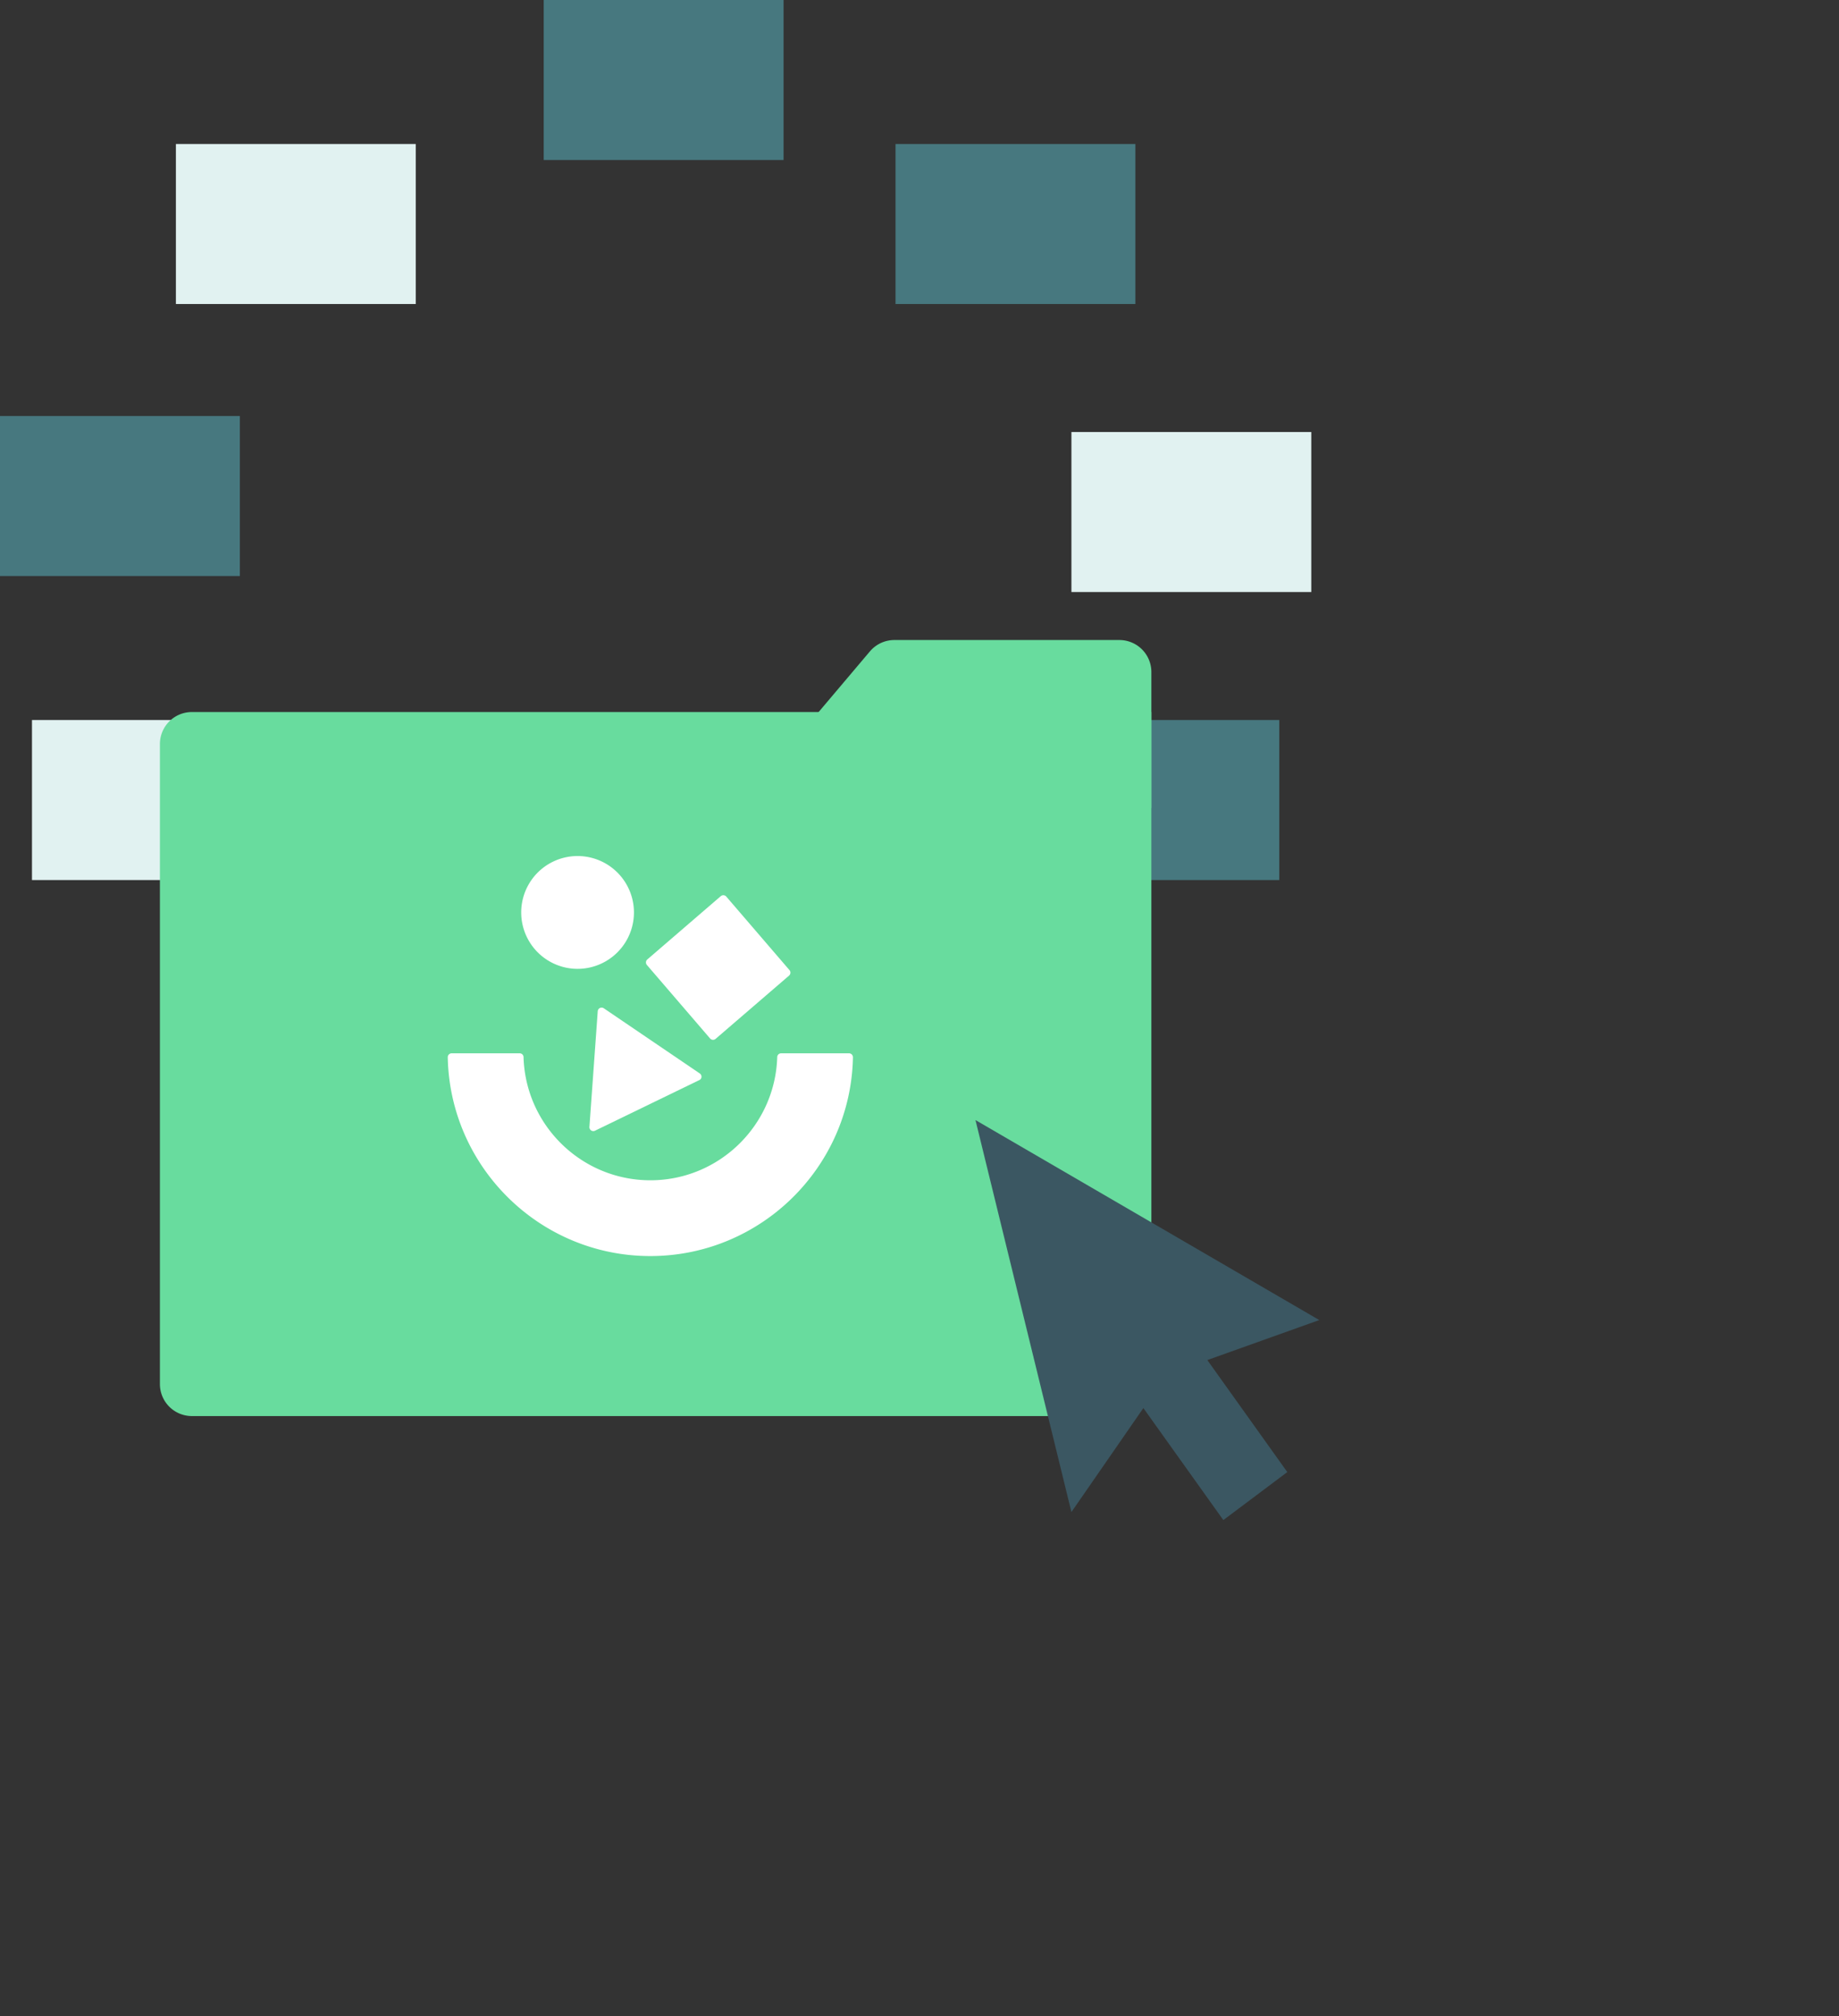 <svg viewBox='0 0 115 126' xmlns='http://www.w3.org/2000/svg'><rect x="0" y="0" width="115" height="126" fill="#333333" stroke="none"/><path fill='#47787F' d='M34 0h15v10H34zM56 9h15v10H56zM0 26h15v10H0zM65 45h15v10H65z'/><path fill='#E1F2F1' d='M67 27h15v10H67zM11 9h15v10H11zM2 45h15v10H2z'/><path d='M54.4 40.708L49.5 46.5v4H72V42a2 2 0 0 0-2-2H55.928a2 2 0 0 0-1.527.708z' fill='#68DC9E'/><path d='M10 46.5a2 2 0 0 1 2-2h60v42a2 2 0 0 1-2 2H12a2 2 0 0 1-2-2v-40z' fill='#68DC9E'/><path d='M43.76 67.088l-3.001-2.037-3-2.036a.243.243 0 0 0-.38.183l-.26 3.616-.26 3.615a.243.243 0 0 0 .348.237l3.264-1.583 3.264-1.583c.163-.074.18-.308.024-.412z' fill='#fff'/><path d='M53.095 65.83h-4.249a.24.24 0 0 0-.243.233c-.125 4.268-3.636 7.701-7.932 7.701-4.3 0-7.81-3.433-7.932-7.701a.24.24 0 0 0-.244-.234h-4.251a.243.243 0 0 0-.244.247C28.132 72.95 33.764 78.5 40.667 78.5c6.904 0 12.54-5.55 12.671-12.424a.245.245 0 0 0-.243-.247zM36.118 60.55a3.525 3.525 0 1 0 0-7.05 3.525 3.525 0 0 0 0 7.05zM49.37 60.63l-3.953-4.597a.245.245 0 0 0-.342-.027l-4.597 3.958a.245.245 0 0 0-.027.342l3.954 4.596c.088.102.24.112.342.027l4.597-3.957a.245.245 0 0 0 .027-.342z' fill='#fff'/><path d='M67 94.5L61 70l21.5 12.5-7 2.5 5 7-4 3-5-7-4.5 6.5z' fill='#3B5762'/></svg>
